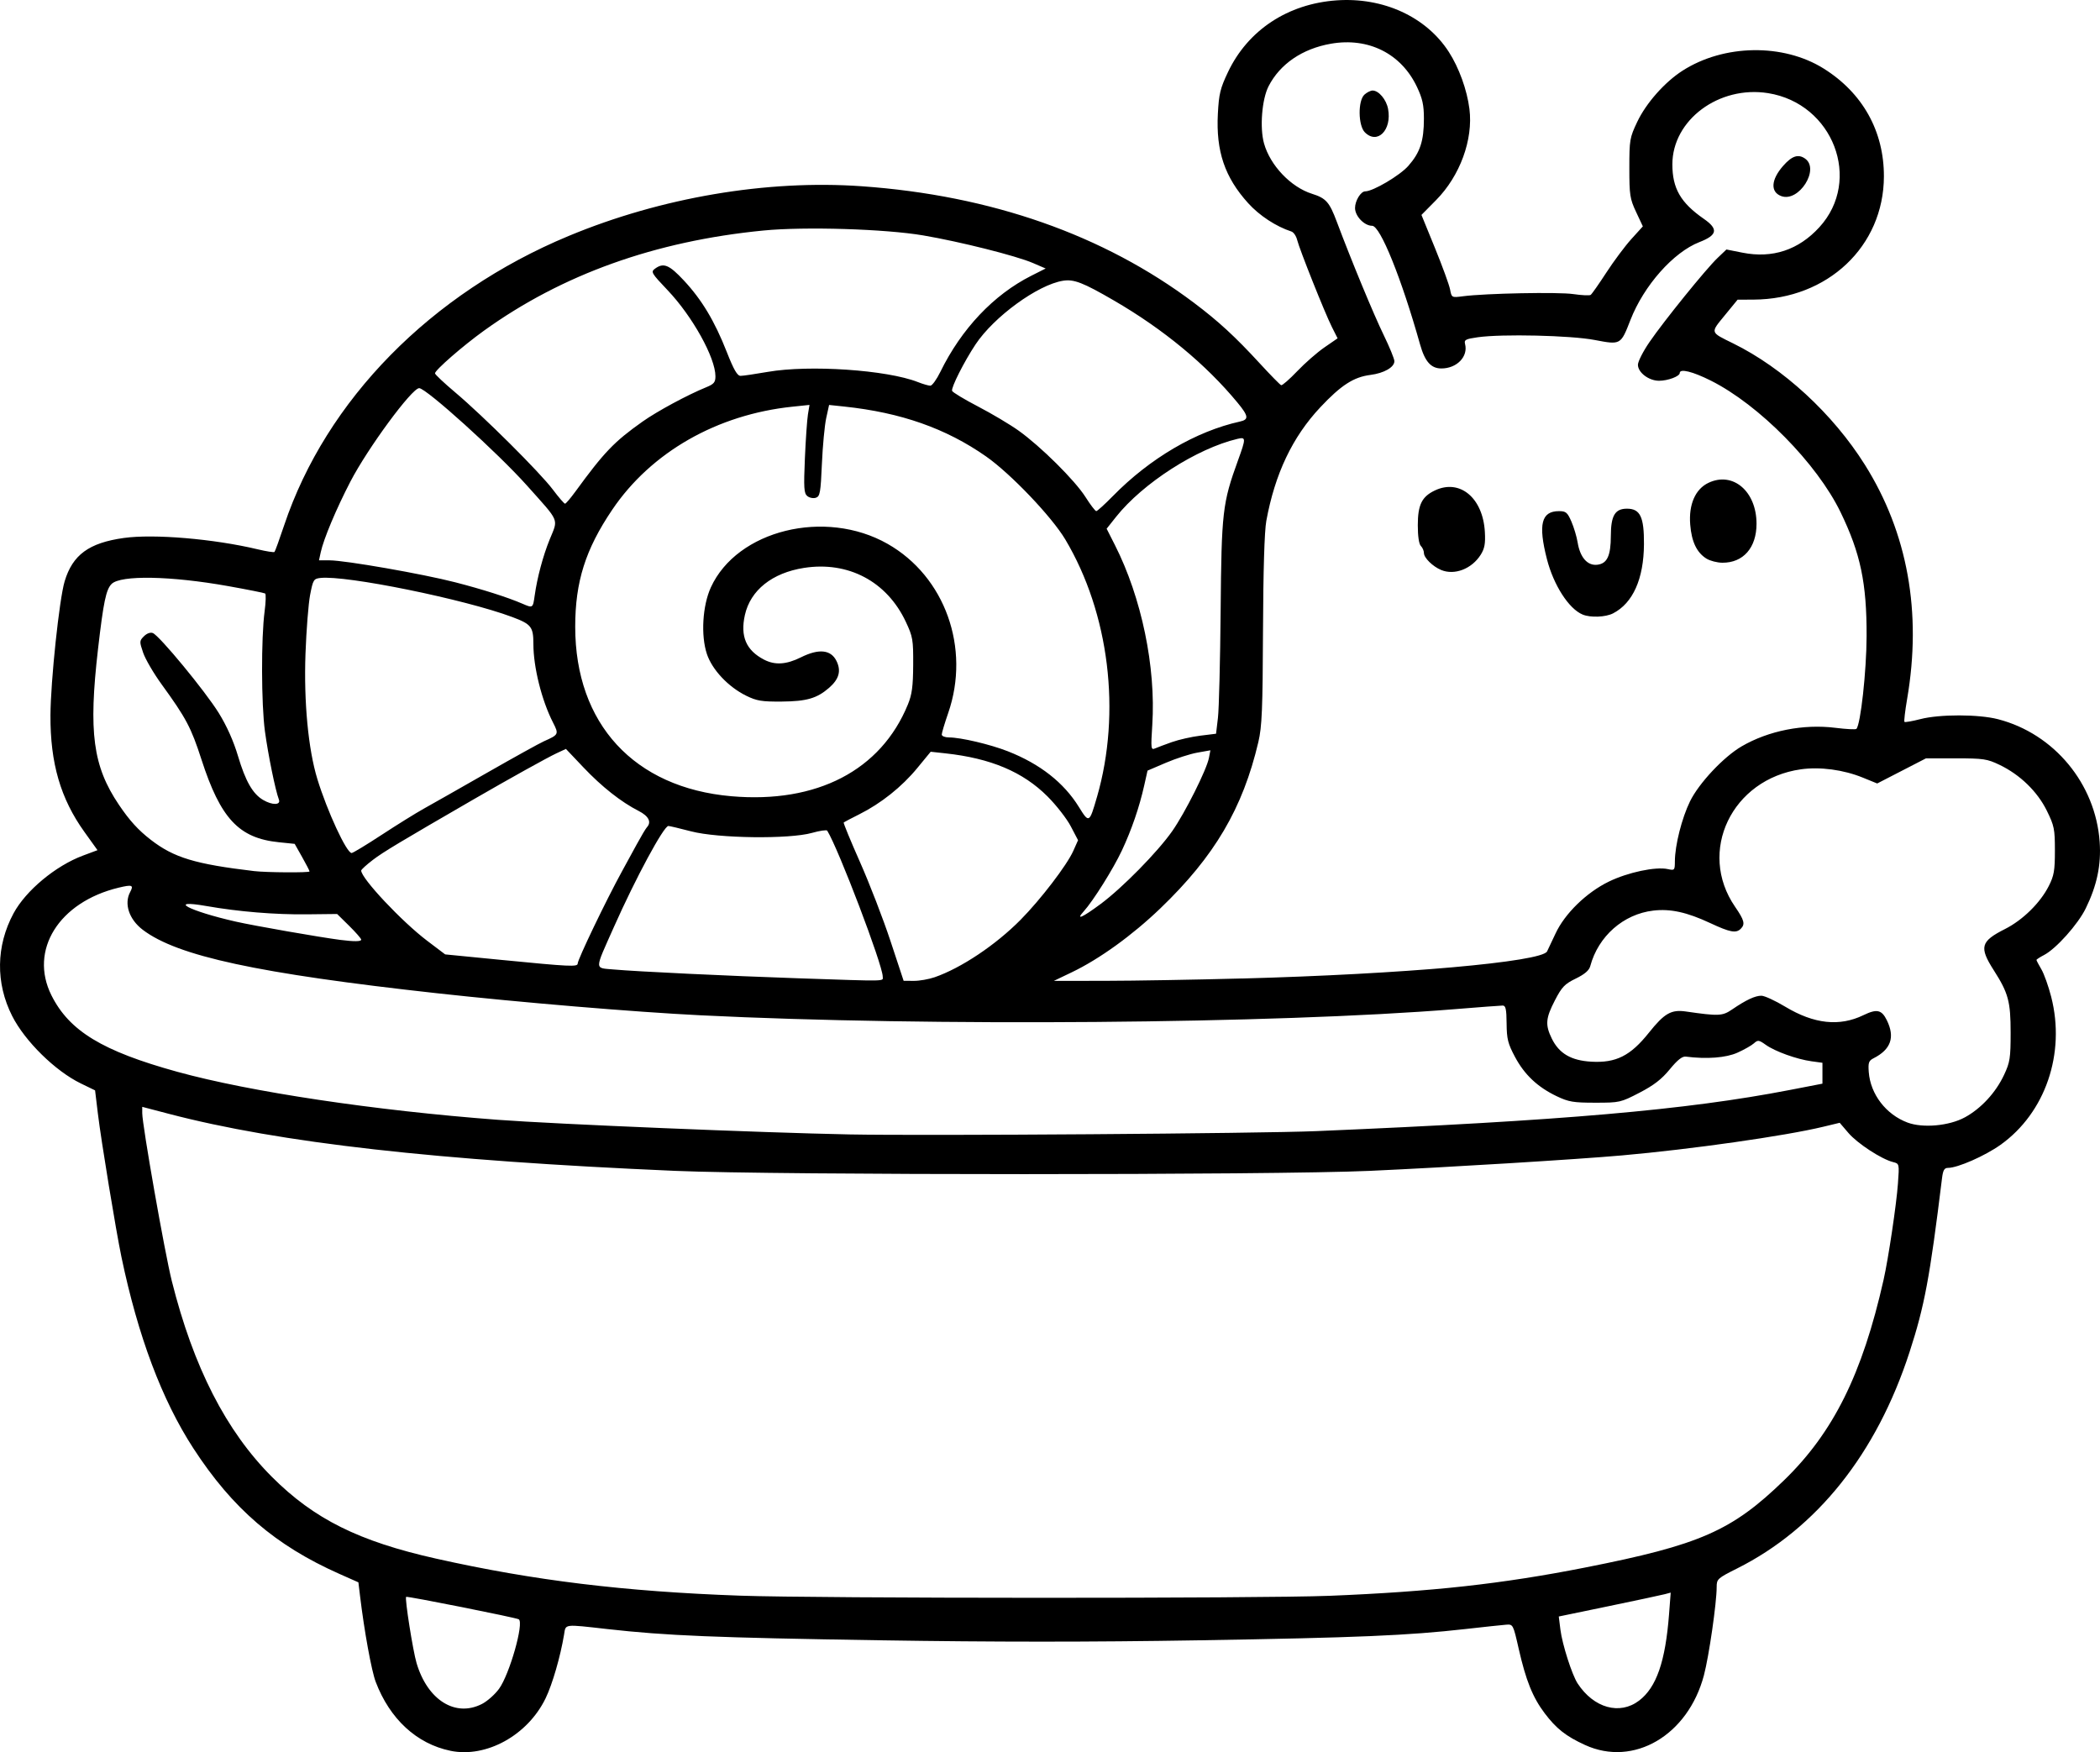 <?xml version="1.0" encoding="UTF-8" standalone="no"?>
<!-- Created with Inkscape (http://www.inkscape.org/) -->

<svg
   width="225.863mm"
   height="188.476mm"
   viewBox="0 0 225.863 188.476"
   version="1.1"
   id="svg5"
   xml:space="preserve"
   xmlns="http://www.w3.org/2000/svg"
   xmlns:svg="http://www.w3.org/2000/svg"><defs
     id="defs2" /><g
     id="layer1"
     transform="translate(-33.465,-27.423)"><path
       style="fill:#000000;stroke-width:0.265"
       d="m 81.91,215.751 c -3.624,-0.747 -6.517,-3.414 -8.034,-7.407 -0.455,-1.196 -1.23,-5.451 -1.688,-9.257 l -0.175,-1.455 -2.032,-0.902 c -6.889,-3.058 -11.51,-7.032 -15.721,-13.518 -3.382,-5.209 -5.956,-12.061 -7.735,-20.588 -0.594,-2.849 -2.18,-12.497 -2.53,-15.397 l -0.304,-2.515 -1.528,-0.742 c -2.75,-1.336 -6.011,-4.539 -7.389,-7.259 -1.795,-3.542 -1.74,-7.542 0.151,-11.046 1.32,-2.445 4.516,-5.105 7.456,-6.204 l 1.57,-0.587 -1.409,-1.965 c -2.563,-3.572 -3.677,-7.401 -3.65,-12.544 0.02,-3.701 0.952,-12.503 1.526,-14.41 0.859,-2.854 2.611,-4.137 6.366,-4.663 3.228,-0.452 9.681,0.095 14.392,1.219 0.931,0.222 1.746,0.35 1.812,0.284 0.066,-0.066 0.531,-1.348 1.034,-2.85 4.522,-13.503 15.8,-24.979 30.603,-31.139 9.952,-4.142 21.322,-6.071 31.524,-5.348 13.913,0.985 26.025,5.235 35.729,12.536 2.638,1.985 4.447,3.65 7.096,6.534 1.138,1.239 2.166,2.287 2.285,2.33 0.119,0.043 0.897,-0.636 1.729,-1.508 0.832,-0.873 2.15,-2.025 2.927,-2.56 l 1.414,-0.974 -0.615,-1.222 c -0.754,-1.498 -3.485,-8.348 -3.74,-9.379 -0.102,-0.412 -0.378,-0.812 -0.614,-0.889 -1.653,-0.539 -3.438,-1.709 -4.648,-3.046 -2.52,-2.784 -3.472,-5.593 -3.261,-9.619 0.112,-2.134 0.257,-2.733 1.09,-4.487 2.142,-4.51 6.431,-7.342 11.682,-7.712 5.01,-0.353 9.623,1.763 12.059,5.531 1.103,1.706 1.969,4.101 2.227,6.157 0.413,3.293 -1.014,7.192 -3.585,9.796 l -1.576,1.596 1.454,3.563 c 0.8,1.96 1.531,3.964 1.624,4.454 0.169,0.888 0.173,0.89 1.391,0.732 2.432,-0.316 10.256,-0.47 11.862,-0.234 0.905,0.133 1.745,0.173 1.868,0.088 0.123,-0.084 0.882,-1.165 1.686,-2.402 0.805,-1.237 2.017,-2.861 2.694,-3.609 l 1.232,-1.36 -0.726,-1.55 c -0.665,-1.42 -0.726,-1.816 -0.726,-4.725 0,-3.023 0.04,-3.26 0.847,-4.963 0.955,-2.017 2.954,-4.276 4.869,-5.506 4.454,-2.858 10.834,-2.956 15.186,-0.232 4.19,2.623 6.489,6.742 6.477,11.608 -0.018,7.506 -6.053,13.209 -14.017,13.246 l -1.72,0.008 -1.383,1.689 c -1.561,1.906 -1.598,1.783 0.9,3.01 5.377,2.643 10.734,7.579 14.175,13.06 4.601,7.329 6.141,15.87 4.542,25.193 -0.221,1.29 -0.35,2.398 -0.286,2.462 0.064,0.064 0.831,-0.069 1.705,-0.295 2.074,-0.537 6.255,-0.534 8.353,0.007 6.034,1.556 10.499,6.944 10.937,13.2 0.173,2.476 -0.288,4.679 -1.498,7.151 -0.841,1.719 -3.195,4.349 -4.492,5.02 -0.444,0.23 -0.807,0.467 -0.807,0.528 0,0.061 0.238,0.513 0.528,1.006 0.291,0.492 0.767,1.828 1.058,2.968 1.557,6.087 -0.628,12.467 -5.447,15.906 -1.681,1.199 -4.611,2.486 -5.66,2.486 -0.391,0 -0.531,0.246 -0.639,1.124 -1.32,10.741 -1.877,13.718 -3.494,18.697 -3.547,10.923 -9.961,18.967 -18.559,23.276 -2.091,1.048 -2.183,1.132 -2.183,1.993 0,1.705 -0.827,7.435 -1.37,9.487 -1.71,6.467 -7.556,9.896 -12.789,7.5 -2.055,-0.941 -3.091,-1.757 -4.346,-3.422 -1.282,-1.702 -2.012,-3.517 -2.787,-6.929 -0.597,-2.629 -0.606,-2.645 -1.363,-2.587 -0.419,0.032 -2.369,0.24 -4.334,0.462 -6.238,0.705 -11.616,0.933 -28.732,1.216 -11.632,0.192 -22.021,0.192 -34.264,-0.002 -17.826,-0.282 -22.952,-0.493 -29.314,-1.206 -4.765,-0.534 -4.474,-0.571 -4.668,0.596 -0.396,2.375 -1.257,5.347 -1.987,6.852 -1.93,3.981 -6.386,6.439 -10.236,5.645 z m 3.382,-5.03 c 0.578,-0.295 1.41,-1.031 1.848,-1.636 1.135,-1.567 2.708,-7.114 2.12,-7.477 -0.289,-0.178 -12.015,-2.515 -12.115,-2.414 -0.159,0.159 0.731,5.803 1.124,7.126 1.18,3.981 4.172,5.855 7.024,4.4 z m 124.465,-0.366 c 1.866,-1.423 2.83,-4.204 3.221,-9.296 l 0.178,-2.321 -0.638,0.17 c -0.351,0.093 -3.059,0.671 -6.019,1.285 l -5.382,1.115 0.177,1.418 c 0.198,1.585 1.248,4.864 1.853,5.787 1.735,2.648 4.531,3.427 6.609,1.842 z m -33.33,-11.272 c 10.997,-0.443 18.613,-1.285 27.517,-3.041 12.36,-2.438 15.775,-3.936 21.391,-9.378 5.311,-5.147 8.425,-11.416 10.717,-21.576 0.512,-2.269 1.383,-8.103 1.544,-10.347 0.154,-2.142 0.154,-2.145 -0.534,-2.318 -1.237,-0.31 -3.823,-1.998 -4.786,-3.123 l -0.943,-1.101 -1.789,0.431 c -4.1,0.987 -14.147,2.417 -21.633,3.079 -4.892,0.433 -18.749,1.281 -27.12,1.661 -10.396,0.471 -63.819,0.471 -74.745,-7.9e-4 -25.57,-1.103 -42.527,-3.015 -54.438,-6.139 l -2.844,-0.746 v 0.676 c 0,1.287 2.42,15.03 3.18,18.06 2.326,9.272 5.838,16.139 10.781,21.082 4.524,4.524 9.341,6.921 17.656,8.783 10.5,2.352 20.23,3.538 32.676,3.981 8.422,0.3 56.02,0.312 63.368,0.016 z m -1.323,-49.99 c 26.368,-1.111 39.73,-2.272 50.809,-4.413 l 3.563,-0.689 v -1.124 -1.123 l -1.178,-0.161 c -1.58,-0.217 -3.917,-1.057 -4.916,-1.769 -0.743,-0.529 -0.853,-0.543 -1.272,-0.164 -0.252,0.228 -1.049,0.681 -1.772,1.006 -1.234,0.555 -3.293,0.712 -5.562,0.425 -0.382,-0.048 -0.895,0.359 -1.721,1.368 -0.872,1.065 -1.715,1.716 -3.253,2.514 -2.029,1.052 -2.138,1.076 -4.761,1.076 -2.352,0 -2.865,-0.086 -4.14,-0.695 -2.059,-0.983 -3.47,-2.312 -4.493,-4.232 -0.762,-1.43 -0.887,-1.926 -0.901,-3.592 -0.014,-1.548 -0.097,-1.932 -0.42,-1.931 -0.222,0.001 -2.546,0.176 -5.165,0.389 -19.316,1.573 -56.602,1.876 -81.095,0.659 -7.108,-0.353 -19.367,-1.379 -28.373,-2.373 -19.29,-2.131 -27.918,-3.993 -31.637,-6.827 -1.472,-1.122 -2.029,-2.795 -1.352,-4.06 0.402,-0.752 0.22,-0.82 -1.246,-0.467 -6.417,1.546 -9.647,6.724 -7.222,11.577 1.918,3.838 5.482,6.004 13.544,8.229 7.804,2.154 21.258,4.17 34.457,5.162 6.196,0.466 28.497,1.393 37.835,1.574 8.281,0.16 44.025,-0.095 50.271,-0.358 z m 69.679,-1.472 c 1.754,-0.955 3.33,-2.66 4.229,-4.579 0.634,-1.353 0.704,-1.802 0.704,-4.544 0,-3.346 -0.244,-4.25 -1.813,-6.706 -1.591,-2.491 -1.423,-3.107 1.212,-4.437 1.904,-0.961 3.783,-2.807 4.702,-4.619 0.568,-1.119 0.661,-1.66 0.661,-3.823 0,-2.314 -0.071,-2.663 -0.871,-4.289 -1.014,-2.061 -2.879,-3.869 -5.082,-4.927 -1.328,-0.638 -1.738,-0.699 -4.683,-0.7 l -3.228,-7.9e-4 -2.624,1.352 -2.624,1.352 -1.557,-0.634 c -2.072,-0.844 -4.589,-1.181 -6.648,-0.89 -7.429,1.051 -11.165,8.852 -7.082,14.787 0.998,1.451 1.107,1.872 0.611,2.368 -0.504,0.504 -1.158,0.382 -3.288,-0.616 -2.492,-1.166 -4.276,-1.558 -6.115,-1.342 -3.224,0.379 -5.922,2.757 -6.785,5.98 -0.122,0.457 -0.603,0.869 -1.556,1.333 -1.191,0.58 -1.497,0.899 -2.242,2.338 -1.001,1.934 -1.059,2.639 -0.337,4.116 0.784,1.606 2.081,2.364 4.254,2.487 2.655,0.15 4.206,-0.631 6.188,-3.115 1.67,-2.093 2.402,-2.513 3.981,-2.284 3.534,0.511 3.925,0.494 4.968,-0.218 1.501,-1.025 2.478,-1.483 3.155,-1.478 0.335,0.002 1.487,0.533 2.561,1.179 3.1,1.865 5.831,2.16 8.413,0.91 1.446,-0.7 1.96,-0.587 2.519,0.555 0.893,1.827 0.435,3.134 -1.432,4.082 -0.518,0.263 -0.592,0.476 -0.516,1.485 0.181,2.388 1.86,4.573 4.178,5.435 1.644,0.612 4.467,0.355 6.146,-0.558 z M 128.405,132.468 c 0,-1.231 -4.75,-13.721 -5.968,-15.69 -0.065,-0.105 -0.803,0.002 -1.639,0.238 -2.445,0.69 -10.099,0.593 -13.001,-0.165 -1.221,-0.319 -2.32,-0.579 -2.444,-0.579 -0.499,0 -3.512,5.587 -5.858,10.861 -2.126,4.779 -2.126,4.385 -0.003,4.578 2.425,0.22 12.348,0.693 19.784,0.944 9.905,0.334 9.128,0.35 9.128,-0.186 z m 5.589,0.073 c 2.842,-0.983 6.563,-3.471 9.242,-6.18 2.156,-2.181 4.982,-5.876 5.664,-7.405 l 0.514,-1.153 -0.781,-1.492 c -0.429,-0.821 -1.555,-2.267 -2.501,-3.214 -2.642,-2.644 -6.1,-4.105 -10.98,-4.637 l -1.587,-0.173 -1.455,1.769 c -1.65,2.005 -3.885,3.787 -6.216,4.955 -0.874,0.438 -1.633,0.836 -1.686,0.883 -0.053,0.048 0.739,1.972 1.76,4.277 1.021,2.304 2.493,6.117 3.271,8.472 l 1.415,4.283 1.091,0.008 c 0.6,0.005 1.612,-0.172 2.249,-0.392 z m 33.04,0.14 c 17.3,-0.465 32.247,-1.792 32.824,-2.915 0.112,-0.218 0.519,-1.079 0.904,-1.912 0.993,-2.147 3.32,-4.418 5.73,-5.594 2.056,-1.003 5.045,-1.637 6.357,-1.349 0.723,0.159 0.752,0.127 0.756,-0.848 0.008,-1.717 0.745,-4.633 1.626,-6.437 0.957,-1.958 3.614,-4.788 5.557,-5.92 2.891,-1.684 6.643,-2.424 10.096,-1.991 1.152,0.144 2.161,0.196 2.243,0.114 0.452,-0.452 1.087,-6.216 1.098,-9.973 0.017,-5.715 -0.652,-8.903 -2.801,-13.337 -2.54,-5.241 -8.761,-11.551 -13.952,-14.153 -1.96,-0.982 -3.343,-1.322 -3.343,-0.821 0,0.358 -1.274,0.836 -2.226,0.836 -1.102,0 -2.272,-0.887 -2.272,-1.722 0,-0.344 0.555,-1.437 1.234,-2.428 1.568,-2.291 6.082,-7.87 7.332,-9.062 l 0.953,-0.909 1.726,0.343 c 3.226,0.641 6.03,-0.288 8.273,-2.742 4.63,-5.066 1.478,-13.303 -5.516,-14.418 -5.286,-0.842 -10.298,2.886 -10.298,7.66 0,2.59 0.892,4.133 3.389,5.865 1.58,1.096 1.456,1.746 -0.478,2.497 -2.8,1.087 -5.982,4.68 -7.422,8.382 -1.046,2.688 -1.039,2.684 -3.848,2.147 -2.575,-0.493 -9.956,-0.664 -12.579,-0.292 -1.296,0.184 -1.475,0.279 -1.359,0.721 0.354,1.355 -0.882,2.635 -2.547,2.635 -1.114,0 -1.773,-0.741 -2.287,-2.569 -2.001,-7.118 -4.285,-12.777 -5.158,-12.777 -0.843,0 -1.841,-1.039 -1.841,-1.917 0,-0.775 0.619,-1.788 1.093,-1.788 0.842,0 3.728,-1.705 4.639,-2.74 1.27,-1.443 1.676,-2.678 1.676,-5.096 -1.6e-4,-1.452 -0.153,-2.143 -0.752,-3.409 -1.693,-3.574 -5.212,-5.339 -9.244,-4.637 -3.072,0.535 -5.483,2.179 -6.712,4.577 -0.717,1.399 -0.961,4.46 -0.489,6.146 0.664,2.372 2.883,4.703 5.159,5.42 1.51,0.476 1.873,0.885 2.669,3.009 1.567,4.179 3.957,9.953 5.043,12.185 0.633,1.3 1.151,2.567 1.151,2.816 0,0.65 -1.121,1.291 -2.578,1.475 -1.8,0.227 -3.157,1.104 -5.388,3.48 -2.998,3.193 -4.884,7.163 -5.81,12.226 -0.201,1.102 -0.329,5.334 -0.355,11.774 -0.035,8.496 -0.112,10.356 -0.498,12.001 -1.677,7.145 -4.718,12.309 -10.539,17.897 -3.032,2.91 -6.556,5.454 -9.531,6.88 l -1.931,0.925 5.549,-0.007 c 3.052,-0.004 9.656,-0.118 14.677,-0.253 z m 36.645,-39.153 c -1.486,-0.622 -3.121,-3.166 -3.84,-5.975 -0.953,-3.725 -0.595,-5.147 1.296,-5.147 0.752,0 0.912,0.135 1.342,1.124 0.268,0.618 0.569,1.627 0.669,2.241 0.258,1.598 1.043,2.505 2.079,2.404 1.091,-0.107 1.488,-0.939 1.493,-3.131 0.005,-2.158 0.45,-2.903 1.733,-2.903 1.424,0 1.847,0.884 1.828,3.825 -0.024,3.726 -1.187,6.331 -3.318,7.433 -0.806,0.417 -2.439,0.481 -3.281,0.129 z m -15.213,-4.793 c -0.911,-0.38 -1.852,-1.307 -1.852,-1.825 0,-0.237 -0.149,-0.579 -0.331,-0.761 -0.204,-0.204 -0.33,-1.061 -0.328,-2.236 0.003,-2.193 0.433,-3.067 1.839,-3.734 2.682,-1.273 5.168,0.795 5.374,4.47 0.07,1.245 -0.027,1.777 -0.442,2.438 -0.96,1.529 -2.821,2.249 -4.26,1.648 z m 28.541,-1.219 c -1.048,-0.651 -1.605,-1.814 -1.753,-3.664 -0.174,-2.167 0.55,-3.822 1.966,-4.494 2.629,-1.248 5.166,0.915 5.166,4.403 0,2.582 -1.427,4.209 -3.678,4.193 -0.553,-0.004 -1.318,-0.201 -1.7,-0.438 z m 8.031,-39.003 c -1.18,-0.444 -1.095,-1.761 0.209,-3.246 0.945,-1.076 1.623,-1.302 2.36,-0.785 1.622,1.136 -0.677,4.744 -2.568,4.031 z m -44.775,-6.854 c -0.729,-0.729 -0.759,-3.414 -0.045,-4.06 0.266,-0.241 0.66,-0.438 0.876,-0.438 0.661,0 1.474,0.966 1.664,1.975 0.427,2.276 -1.148,3.869 -2.494,2.523 z M 95.597,131.073 c 0,-0.442 3.053,-6.801 4.757,-9.906 0.399,-0.728 1.114,-2.037 1.589,-2.91 0.475,-0.873 0.967,-1.701 1.095,-1.839 0.524,-0.566 0.201,-1.209 -0.886,-1.764 -1.885,-0.962 -3.952,-2.592 -5.931,-4.679 l -1.89,-1.993 -1.021,0.476 c -0.968,0.452 -5.07,2.731 -8.826,4.904 -8.054,4.66 -9.804,5.711 -10.908,6.553 -0.695,0.53 -1.263,1.048 -1.263,1.153 0,0.838 4.371,5.491 7.095,7.552 l 1.935,1.465 6.134,0.602 c 7.28,0.714 8.119,0.754 8.119,0.385 z m -23.283,-2.574 c 0,-0.115 -0.583,-0.782 -1.295,-1.484 l -1.295,-1.275 -3.269,0.036 c -3.415,0.038 -7.331,-0.285 -10.768,-0.888 -4.327,-0.759 -1.928,0.521 3.133,1.671 1.972,0.448 9.019,1.681 11.245,1.967 1.485,0.191 2.249,0.182 2.249,-0.027 z m 79.507,-3.818 c 2.356,-1.749 6.144,-5.604 7.723,-7.857 1.372,-1.958 3.701,-6.6 3.944,-7.863 l 0.16,-0.829 -1.416,0.252 c -0.779,0.139 -2.3,0.631 -3.381,1.093 l -1.965,0.841 -0.355,1.587 c -0.524,2.346 -1.358,4.776 -2.406,7.011 -0.927,1.978 -3.085,5.419 -4.107,6.548 -0.897,0.992 -0.154,0.668 1.803,-0.785 z m -85.064,-3.518 c 0,-0.075 -0.359,-0.773 -0.799,-1.551 l -0.799,-1.415 -1.709,-0.175 c -4.297,-0.44 -6.262,-2.544 -8.32,-8.907 -1.111,-3.434 -1.647,-4.446 -4.286,-8.083 -0.856,-1.179 -1.748,-2.709 -1.984,-3.399 -0.408,-1.198 -0.404,-1.277 0.087,-1.768 0.309,-0.309 0.69,-0.447 0.954,-0.345 0.705,0.271 5.624,6.234 7.085,8.588 0.867,1.398 1.597,3.029 2.076,4.641 0.802,2.698 1.582,4.063 2.696,4.721 0.998,0.589 1.936,0.567 1.702,-0.041 -0.371,-0.964 -1.154,-4.797 -1.501,-7.342 -0.396,-2.906 -0.414,-10.059 -0.033,-12.911 0.132,-0.989 0.156,-1.85 0.054,-1.914 -0.103,-0.063 -1.898,-0.421 -3.989,-0.794 -6.159,-1.1 -11.554,-1.198 -12.524,-0.228 -0.595,0.595 -0.874,1.929 -1.459,6.989 -1.037,8.968 -0.551,12.611 2.237,16.75 1.149,1.706 2.086,2.736 3.445,3.786 2.483,1.919 4.757,2.607 11.113,3.362 1.305,0.155 5.953,0.184 5.953,0.037 z m 7.747,-3.929 c 1.633,-1.071 3.683,-2.345 4.556,-2.831 0.873,-0.485 3.941,-2.227 6.817,-3.871 2.876,-1.644 5.615,-3.16 6.085,-3.369 1.602,-0.713 1.624,-0.758 0.981,-2.017 -1.219,-2.389 -2.11,-5.956 -2.11,-8.447 0,-1.847 -0.227,-2.137 -2.275,-2.903 -5.119,-1.915 -17.89,-4.515 -20.637,-4.202 -0.718,0.082 -0.788,0.198 -1.1,1.807 -0.183,0.946 -0.408,3.803 -0.5,6.35 -0.186,5.164 0.297,10.272 1.274,13.465 1.057,3.455 3.145,7.966 3.689,7.966 0.138,0 1.586,-0.877 3.219,-1.948 z m 76.949,-4.091 c 2.624,-9.09 1.312,-19.755 -3.407,-27.683 -1.46,-2.453 -5.88,-7.086 -8.529,-8.94 -4.307,-3.014 -9.152,-4.719 -15.253,-5.365 l -1.627,-0.172 -0.31,1.412 c -0.17,0.777 -0.379,2.987 -0.463,4.912 -0.137,3.131 -0.206,3.517 -0.656,3.66 -0.276,0.088 -0.69,0.004 -0.918,-0.186 -0.356,-0.296 -0.393,-0.874 -0.256,-4.057 0.088,-2.041 0.236,-4.169 0.328,-4.728 l 0.168,-1.017 -1.818,0.189 c -8.129,0.843 -15.226,4.901 -19.407,11.097 -2.876,4.262 -3.974,7.737 -3.974,12.576 0,10.443 6.339,17.324 16.797,18.232 9.189,0.798 16.082,-2.783 18.98,-9.861 0.445,-1.087 0.56,-1.944 0.573,-4.27 0.015,-2.711 -0.04,-3.028 -0.794,-4.635 -2.038,-4.341 -6.192,-6.539 -10.949,-5.796 -3.424,0.535 -5.759,2.396 -6.357,5.065 -0.515,2.301 0.133,3.807 2.069,4.808 1.171,0.605 2.391,0.527 3.957,-0.253 1.92,-0.957 3.215,-0.828 3.818,0.378 0.534,1.069 0.29,1.963 -0.791,2.903 -1.305,1.133 -2.408,1.454 -5.078,1.477 -2.16,0.018 -2.699,-0.07 -3.836,-0.629 -1.923,-0.945 -3.664,-2.794 -4.227,-4.49 -0.664,-1.998 -0.472,-5.201 0.429,-7.168 2.822,-6.158 12.292,-8.491 19.001,-4.681 6.18,3.509 8.941,11.212 6.524,18.2 -0.381,1.102 -0.693,2.144 -0.693,2.315 0,0.171 0.349,0.311 0.776,0.311 1.264,0 4.436,0.746 6.326,1.488 3.463,1.359 6.03,3.372 7.653,6.002 1.087,1.761 1.124,1.74 1.942,-1.094 z m 8.067,-5.897 c 0.742,-0.263 2.111,-0.572 3.043,-0.687 l 1.693,-0.209 0.204,-1.72 c 0.112,-0.946 0.242,-6.125 0.289,-11.509 0.092,-10.64 0.201,-11.583 1.866,-16.172 0.867,-2.389 0.864,-2.534 -0.044,-2.32 -4.37,1.03 -10.192,4.769 -13.069,8.391 l -1.014,1.277 0.895,1.766 c 2.859,5.639 4.412,13.116 4.015,19.327 -0.164,2.572 -0.146,2.731 0.298,2.539 0.26,-0.113 1.081,-0.42 1.823,-0.684 z M 90.976,91.467 c 0.262,-1.892 0.89,-4.243 1.602,-5.996 0.94,-2.313 1.155,-1.797 -2.436,-5.82 -3.129,-3.505 -10.842,-10.475 -11.592,-10.475 -0.783,0 -5.527,6.446 -7.4,10.054 -1.523,2.936 -2.882,6.174 -3.191,7.607 l -0.186,0.86 1.145,5.29e-4 c 1.666,7.94e-4 10.001,1.458 13.502,2.36 2.962,0.764 5.664,1.624 7.223,2.301 1.137,0.493 1.141,0.491 1.332,-0.892 z M 153.152,80.792 c 3.986,-4.07 8.946,-6.98 13.684,-8.026 0.97,-0.214 0.919,-0.591 -0.281,-2.042 -3.403,-4.119 -7.966,-7.89 -13.279,-10.975 -3.327,-1.932 -4.312,-2.314 -5.481,-2.127 -2.714,0.434 -7.427,3.867 -9.41,6.853 -1.223,1.843 -2.636,4.641 -2.519,4.991 0.051,0.153 1.304,0.91 2.785,1.681 1.481,0.771 3.445,1.94 4.364,2.596 2.38,1.698 6.065,5.355 7.196,7.14 0.53,0.837 1.053,1.521 1.162,1.521 0.109,0 0.909,-0.726 1.778,-1.613 z M 95.317,80.347 c 3.128,-4.291 4.202,-5.412 7.252,-7.571 1.581,-1.119 4.838,-2.876 6.852,-3.697 0.828,-0.338 0.992,-0.532 0.992,-1.178 0,-2 -2.469,-6.446 -5.144,-9.262 -1.755,-1.847 -1.826,-1.971 -1.347,-2.321 0.912,-0.667 1.519,-0.416 3.102,1.283 1.927,2.069 3.302,4.36 4.604,7.673 0.755,1.921 1.135,2.58 1.487,2.58 0.26,0 1.574,-0.192 2.92,-0.427 4.465,-0.779 12.827,-0.213 16.145,1.093 0.549,0.216 1.154,0.393 1.346,0.393 0.192,0 0.676,-0.669 1.077,-1.488 2.269,-4.634 5.729,-8.293 9.774,-10.336 l 1.553,-0.784 -1.374,-0.591 c -1.806,-0.777 -7.801,-2.286 -11.786,-2.966 -4.08,-0.697 -12.749,-0.963 -17.198,-0.528 -11.65,1.139 -21.654,4.725 -30.056,10.775 -2.281,1.642 -5.266,4.243 -5.266,4.589 0,0.118 0.982,1.042 2.183,2.055 3.035,2.56 9.125,8.624 10.497,10.453 0.628,0.837 1.217,1.518 1.308,1.513 0.092,-0.004 0.576,-0.57 1.077,-1.257 z"
       id="path3521" /></g></svg>
